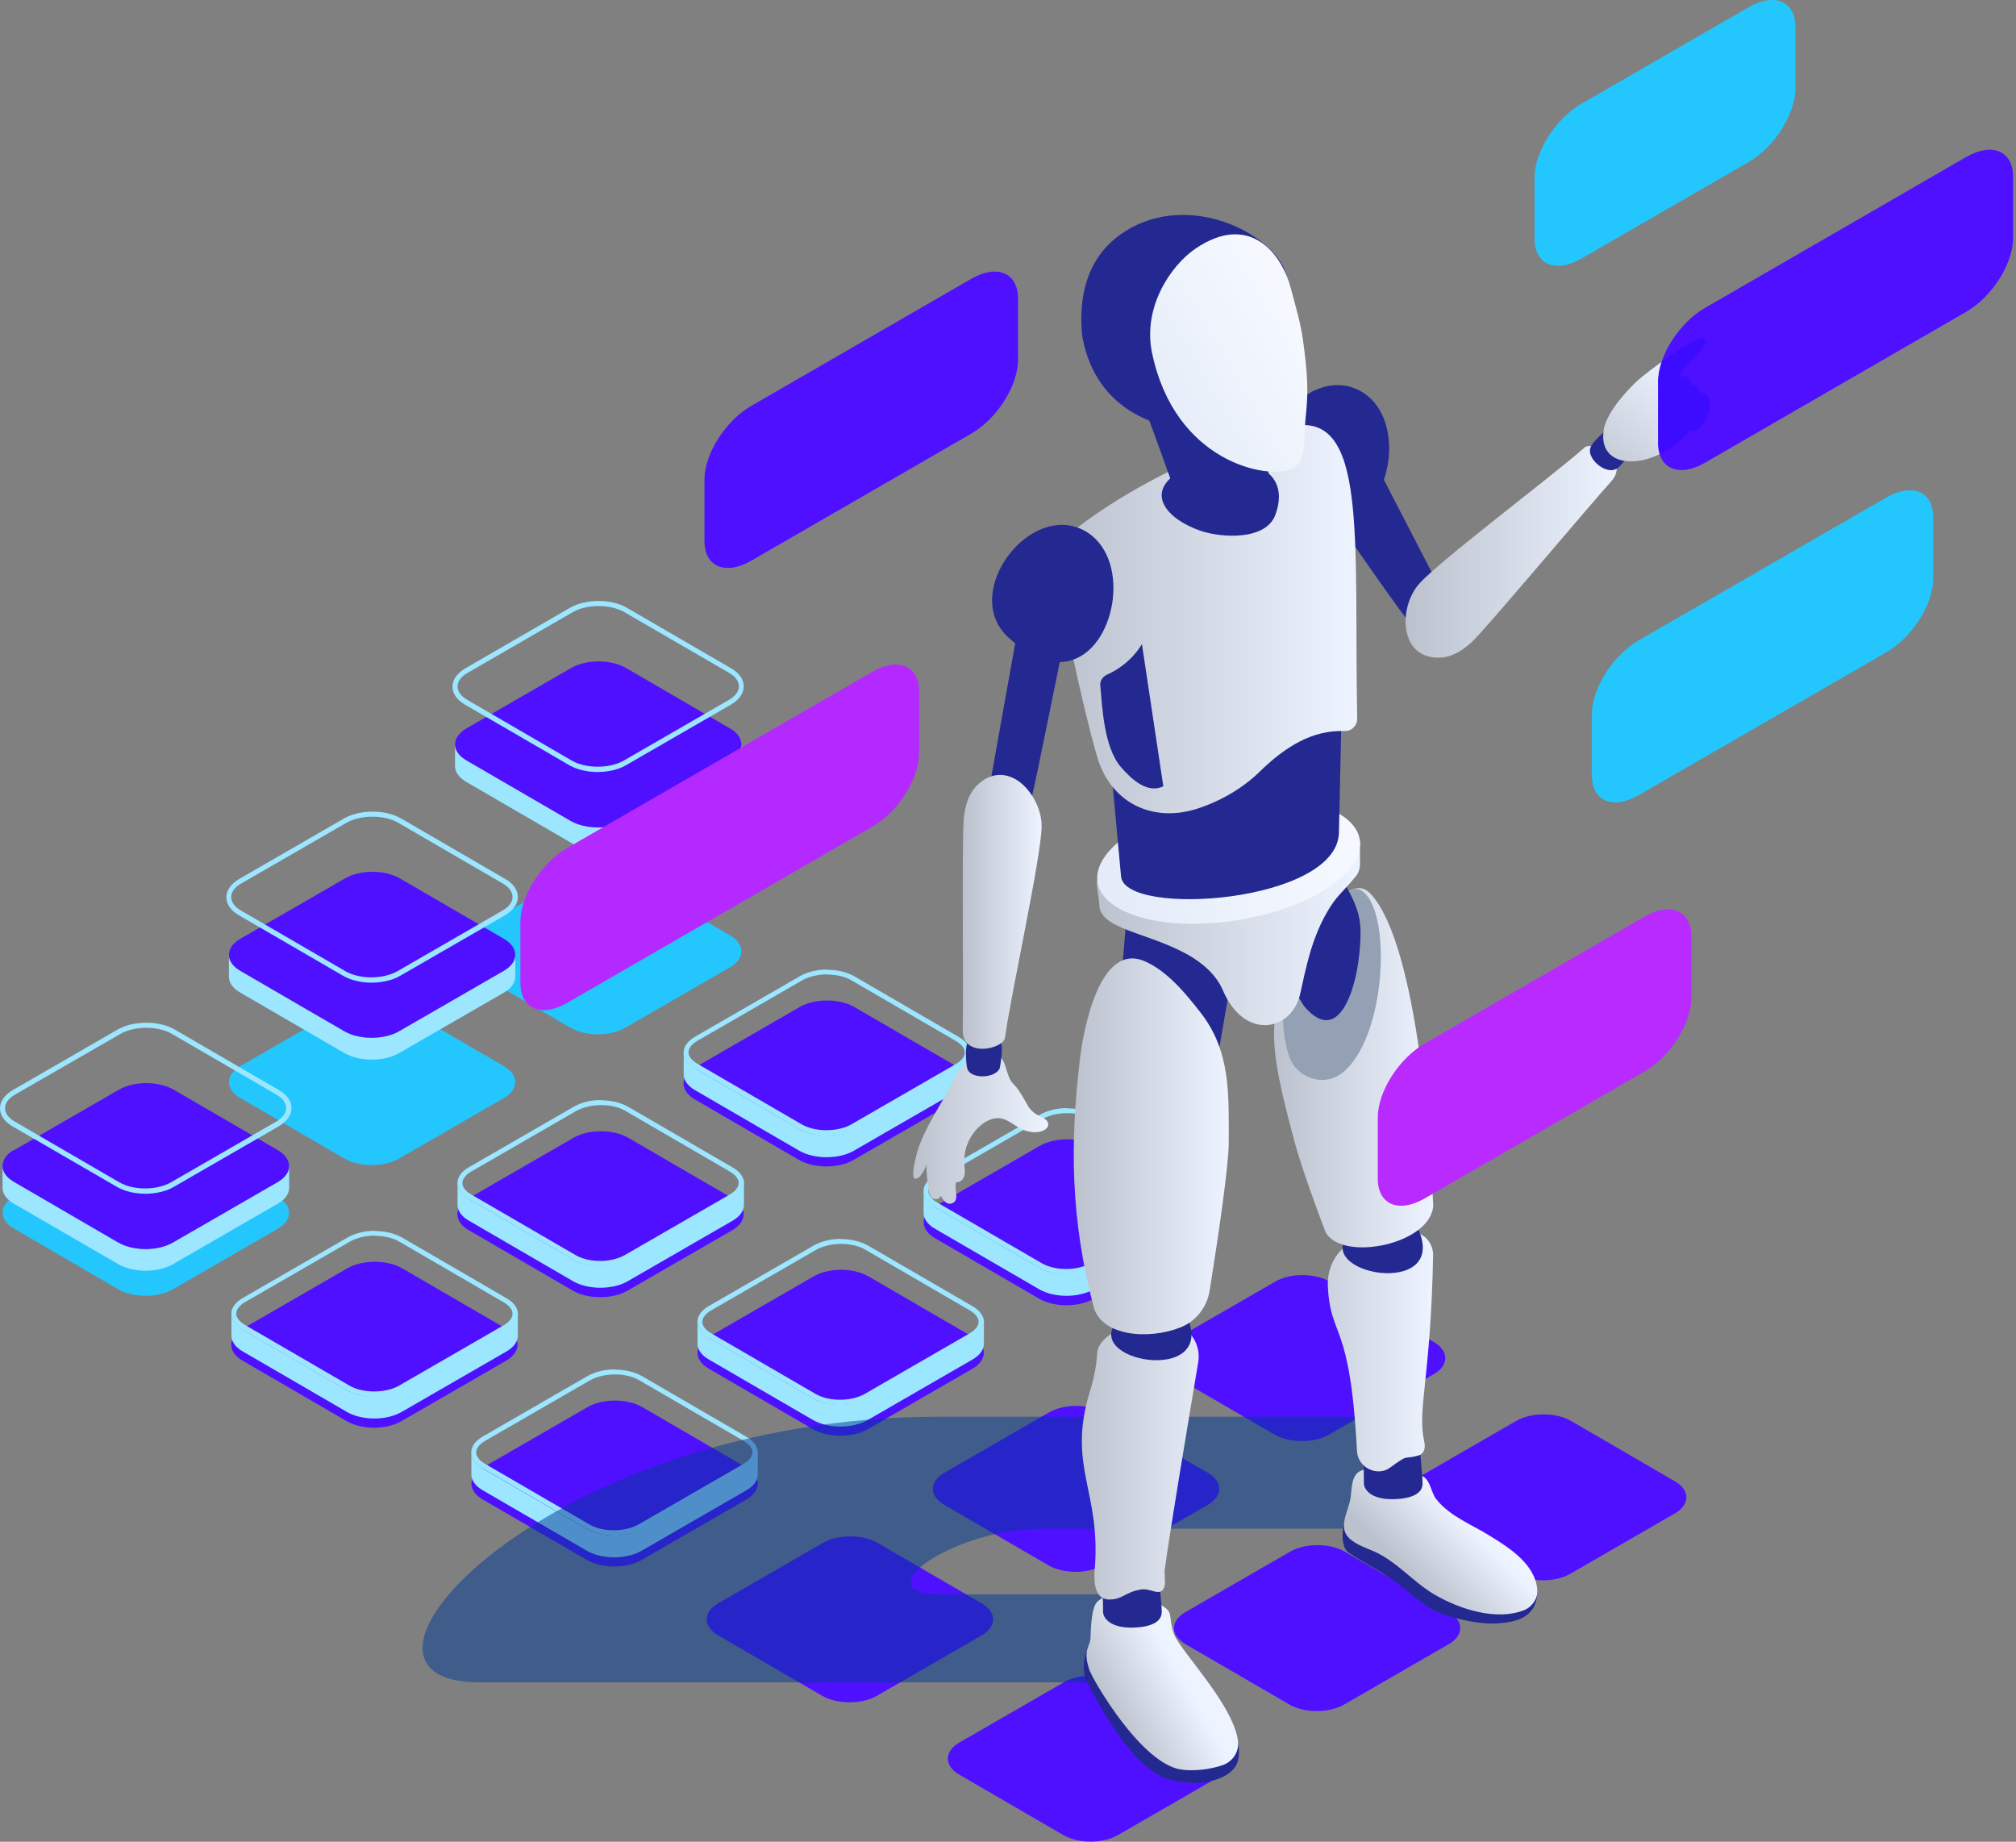 <svg width="520" height="475" viewBox="0 0 520 475" fill="none" xmlns="http://www.w3.org/2000/svg">
<rect x="0" y="0" width="520" height="475" fill="#808080" stroke="none"/>
<g clip-path="url(#clip0_112_9556)">
<path d="M179.198 275.341L206.256 259.727C210.172 257.471 216.462 257.471 220.378 259.727L247.257 275.341C251.114 277.597 251.114 281.278 247.257 283.534L220.2 299.148C216.284 301.404 209.994 301.404 206.078 299.148L179.198 283.534C175.341 281.278 175.341 277.597 179.198 275.341Z" fill="#4E10FF"/>
<g style="mix-blend-mode:screen">
<path d="M120.276 241.263L147.334 225.649C151.25 223.393 157.54 223.393 161.456 225.649L188.336 241.263C192.193 243.519 192.193 247.2 188.336 249.456L161.278 265.07C157.362 267.326 151.072 267.326 147.156 265.07L120.276 249.456C116.42 247.2 116.42 243.519 120.276 241.263Z" fill="#24C6FE"/>
</g>
<path d="M120.87 309.064L147.927 293.45C151.844 291.194 158.133 291.194 162.05 293.45L188.929 309.064C192.786 311.32 192.786 315.001 188.929 317.257L161.872 332.871C157.955 335.127 151.666 335.127 147.749 332.871L120.87 317.257C117.013 315.001 117.013 311.32 120.87 309.064Z" fill="#4E10FF"/>
<g style="mix-blend-mode:screen">
<path d="M61.948 274.986L89.006 259.372C92.922 257.116 99.212 257.116 103.128 259.372L130.007 274.986C133.864 277.242 133.864 280.923 130.007 283.179L102.95 298.793C99.034 301.049 92.744 301.049 88.828 298.793L61.948 283.179C58.091 280.923 58.091 277.242 61.948 274.986Z" fill="#24C6FE"/>
</g>
<path d="M62.541 342.724L89.599 327.11C93.515 324.854 99.805 324.854 103.721 327.11L130.601 342.724C134.458 344.98 134.458 348.661 130.601 350.917L103.543 366.531C99.627 368.787 93.337 368.787 89.421 366.531L62.541 350.917C58.684 348.661 58.684 344.98 62.541 342.724Z" fill="#4E10FF"/>
<g style="mix-blend-mode:screen">
<path d="M3.619 308.708L30.677 293.094C34.593 290.838 40.883 290.838 44.799 293.094L71.679 308.708C75.536 310.964 75.536 314.645 71.679 316.901L44.621 332.516C40.705 334.772 34.415 334.772 30.499 332.516L3.56 316.842C-0.297 314.586 -0.297 310.905 3.56 308.649L3.619 308.708Z" fill="#24C6FE"/>
</g>
<path d="M179.198 275.518L206.078 291.132C209.935 293.388 216.284 293.388 220.2 291.132L247.258 275.518C249.216 274.39 250.225 272.906 250.225 271.422V277.062C250.225 278.546 249.275 280.03 247.317 281.158L220.26 296.773C216.343 299.029 210.054 299.029 206.137 296.773L179.258 281.158C177.299 280.03 176.35 278.546 176.35 277.121V271.481C176.35 272.965 177.299 274.39 179.258 275.518H179.198Z" fill="#9CE6FF"/>
<path d="M213.376 251.357C215.809 251.357 218.064 251.891 219.725 252.901L246.605 268.515C248.029 269.346 248.86 270.414 248.86 271.424C248.86 272.492 248.029 273.561 246.605 274.392L219.547 290.006C217.886 290.956 215.572 291.49 213.139 291.49C210.706 291.49 208.451 290.956 206.731 289.947L179.851 274.333C178.427 273.502 177.596 272.433 177.596 271.424C177.596 270.355 178.427 269.286 179.851 268.455L206.909 252.841C208.629 251.891 210.884 251.298 213.317 251.298L213.376 251.357ZM213.376 250.051C210.825 250.051 208.273 250.644 206.315 251.772L179.257 267.387C175.341 269.643 175.341 273.324 179.257 275.58L206.137 291.194C208.095 292.322 210.647 292.915 213.198 292.915C215.75 292.915 218.301 292.322 220.259 291.253L247.317 275.639C251.233 273.383 251.233 269.702 247.317 267.446L220.437 251.832C218.479 250.704 215.928 250.11 213.376 250.11V250.051Z" fill="#9CE6FF"/>
<path d="M120.217 196.026L147.097 211.64C150.953 213.896 157.302 213.896 161.219 211.64L188.276 196.026C190.235 194.898 191.243 193.414 191.243 191.93V197.57C191.243 199.054 190.294 200.538 188.336 201.666L161.278 217.28C157.362 219.536 151.072 219.536 147.156 217.28L120.276 201.666C118.318 200.538 117.369 199.054 117.369 197.629V191.989C117.369 193.473 118.318 194.898 120.276 196.026H120.217Z" fill="#9CE6FF"/>
<path d="M120.276 187.892L147.334 172.278C151.25 170.022 157.54 170.022 161.456 172.278L188.336 187.892C192.192 190.148 192.192 193.829 188.336 196.085L161.278 211.699C157.362 213.955 151.072 213.955 147.156 211.699L120.276 196.085C116.419 193.829 116.419 190.148 120.276 187.892Z" fill="#4E10FF"/>
<path d="M120.87 309.178L147.749 324.793C151.606 327.049 157.955 327.049 161.872 324.793L188.929 309.178C190.887 308.05 191.896 306.566 191.896 305.082V310.722C191.896 312.206 190.947 313.691 188.989 314.819L161.931 330.433C158.015 332.689 151.725 332.689 147.809 330.433L120.929 314.819C118.971 313.691 118.021 312.206 118.021 310.781V305.141C118.021 306.626 118.971 308.05 120.929 309.178H120.87Z" fill="#9CE6FF"/>
<path d="M155.048 285.017C157.481 285.017 159.735 285.551 161.397 286.561L188.276 302.175C189.701 303.006 190.531 304.075 190.531 305.084C190.531 306.152 189.701 307.221 188.276 308.052L161.219 323.666C159.557 324.616 157.243 325.21 154.81 325.21C152.378 325.21 150.123 324.676 148.402 323.666L121.522 308.052C120.098 307.221 119.267 306.153 119.267 305.143C119.267 304.075 120.098 303.006 121.522 302.175L148.58 286.561C150.301 285.611 152.556 285.017 154.988 285.017H155.048ZM155.048 283.711C152.496 283.711 149.945 284.305 147.987 285.433L120.929 301.047C117.013 303.303 117.013 306.984 120.929 309.24L147.809 324.854C149.767 325.982 152.318 326.575 154.87 326.575C157.421 326.575 159.973 325.982 161.931 324.913L188.989 309.299C192.905 307.043 192.905 303.362 188.989 301.106L162.109 285.492C160.151 284.364 157.599 283.77 155.048 283.77V283.711Z" fill="#9CE6FF"/>
<path d="M61.889 250.346L88.768 265.961C92.625 268.217 98.974 268.217 102.891 265.961L129.948 250.346C131.906 249.218 132.915 247.734 132.915 246.25V251.89C132.915 253.374 131.966 254.859 130.008 255.987L102.95 271.601C99.034 273.857 92.744 273.857 88.828 271.601L61.948 255.987C59.99 254.859 59.041 253.374 59.041 251.949V246.309C59.041 247.794 59.99 249.218 61.948 250.346H61.889Z" fill="#9CE6FF"/>
<path d="M61.948 242.154L89.006 226.54C92.922 224.284 99.212 224.284 103.128 226.54L130.007 242.154C133.864 244.41 133.864 248.091 130.007 250.347L102.95 265.961C99.034 268.217 92.744 268.217 88.828 265.961L61.948 250.347C58.091 248.091 58.091 244.41 61.948 242.154Z" fill="#4E10FF"/>
<path d="M62.541 342.901L89.421 358.515C93.278 360.771 99.627 360.771 103.543 358.515L130.601 342.901C132.559 341.773 133.568 340.289 133.568 338.805V344.445C133.568 345.929 132.619 347.413 130.66 348.541L103.603 364.155C99.686 366.411 93.397 366.411 89.481 364.155L62.601 348.541C60.643 347.413 59.693 345.929 59.693 344.504V338.864C59.693 340.348 60.643 341.773 62.601 342.901H62.541Z" fill="#9CE6FF"/>
<path d="M96.72 318.74C99.152 318.74 101.407 319.274 103.069 320.283L129.948 335.897C131.372 336.729 132.203 337.797 132.203 338.806C132.203 339.875 131.372 340.944 129.948 341.775L102.891 357.389C101.229 358.339 98.915 358.873 96.482 358.873C94.049 358.873 91.795 358.339 90.074 357.33L63.194 341.716C61.77 340.884 60.939 339.816 60.939 338.806C60.939 337.738 61.77 336.669 63.194 335.838L90.252 320.224C91.973 319.274 94.227 318.68 96.66 318.68L96.72 318.74ZM96.72 317.434C94.168 317.434 91.617 318.027 89.659 319.155L62.601 334.769C58.684 337.025 58.684 340.706 62.601 342.962L89.48 358.576C91.439 359.704 93.99 360.298 96.542 360.298C99.093 360.298 101.645 359.704 103.603 358.636L130.66 343.022C134.577 340.766 134.577 337.085 130.66 334.829L103.781 319.215C101.823 318.087 99.271 317.493 96.72 317.493V317.434Z" fill="#9CE6FF"/>
<path d="M3.56 304.788L30.44 320.402C34.297 322.658 40.646 322.658 44.562 320.402L71.62 304.788C73.578 303.66 74.587 302.176 74.587 300.691V306.331C74.587 307.816 73.637 309.3 71.679 310.428L44.622 326.042C40.705 328.298 34.416 328.298 30.499 326.042L3.56 310.428C1.602 309.3 0.653 307.816 0.653 306.391V300.751C0.653 302.235 1.602 303.66 3.56 304.788Z" fill="#9CE6FF"/>
<path d="M3.619 296.654L30.677 281.04C34.593 278.784 40.883 278.784 44.799 281.04L71.679 296.654C75.536 298.91 75.536 302.591 71.679 304.847L44.621 320.461C40.705 322.717 34.415 322.717 30.499 320.461L3.56 304.787C-0.297 302.531 -0.297 298.85 3.56 296.594L3.619 296.654Z" fill="#4E10FF"/>
<path d="M241.146 311.142L268.203 295.528C272.12 293.272 278.409 293.272 282.326 295.528L309.205 311.142C313.062 313.398 313.062 317.079 309.205 319.335L282.148 334.949C278.231 337.205 271.942 337.205 268.025 334.949L241.146 319.335C237.289 317.079 237.289 313.398 241.146 311.142Z" fill="#4E10FF"/>
<path d="M182.817 344.802L209.875 329.188C213.791 326.932 220.081 326.932 223.997 329.188L250.877 344.802C254.734 347.058 254.734 350.739 250.877 352.995L223.819 368.609C219.903 370.865 213.613 370.865 209.697 368.609L182.817 352.995C178.961 350.739 178.961 347.058 182.817 344.802Z" fill="#4E10FF"/>
<path d="M124.489 378.525L151.547 362.911C155.463 360.655 161.753 360.655 165.669 362.911L192.549 378.525C196.406 380.781 196.406 384.462 192.549 386.718L165.491 402.332C161.575 404.588 155.285 404.588 151.369 402.332L124.489 386.718C120.632 384.462 120.632 380.781 124.489 378.525Z" fill="#4E10FF"/>
<path d="M301.848 346.169L328.905 330.555C332.822 328.299 339.111 328.299 343.028 330.555L369.907 346.169C373.764 348.425 373.764 352.106 369.907 354.362L342.85 369.976C338.933 372.232 332.644 372.232 328.727 369.976L301.848 354.362C297.991 352.106 297.991 348.425 301.848 346.169Z" fill="#4E10FF"/>
<path d="M243.519 379.892L270.577 364.278C274.493 362.022 280.783 362.022 284.699 364.278L311.579 379.892C315.436 382.148 315.436 385.829 311.579 388.085L284.521 403.699C280.605 405.955 274.315 405.955 270.399 403.699L243.519 388.085C239.662 385.829 239.662 382.148 243.519 379.892Z" fill="#4E10FF"/>
<path d="M185.191 413.552L212.249 397.938C216.165 395.682 222.455 395.682 226.371 397.938L253.251 413.552C257.108 415.808 257.108 419.489 253.251 421.745L226.193 437.359C222.277 439.615 215.987 439.615 212.071 437.359L185.191 421.745C181.334 419.489 181.334 415.808 185.191 413.552Z" fill="#4E10FF"/>
<path d="M364.033 382.087L391.091 366.473C395.007 364.217 401.297 364.217 405.213 366.473L432.092 382.087C435.949 384.343 435.949 388.024 432.092 390.28L405.035 405.894C401.119 408.15 394.829 408.15 390.913 405.894L364.033 390.28C360.176 388.024 360.176 384.343 364.033 382.087Z" fill="#4E10FF"/>
<path d="M305.705 415.81L332.762 400.196C336.679 397.94 342.968 397.94 346.885 400.196L373.764 415.81C377.621 418.066 377.621 421.747 373.764 424.003L346.707 439.617C342.79 441.873 336.501 441.873 332.584 439.617L305.705 424.003C301.848 421.747 301.848 418.066 305.705 415.81Z" fill="#4E10FF"/>
<path d="M247.376 449.47L274.434 433.856C278.35 431.6 284.64 431.6 288.556 433.856L315.436 449.47C319.293 451.726 319.293 455.407 315.436 457.663L288.378 473.277C284.462 475.533 278.172 475.533 274.256 473.277L247.376 457.663C243.519 455.407 243.519 451.726 247.376 449.47Z" fill="#4E10FF"/>
<path d="M241.086 311.257L267.966 326.871C271.823 329.127 278.172 329.127 282.088 326.871L309.146 311.257C311.104 310.129 312.113 308.644 312.113 307.16V312.8C312.113 314.284 311.164 315.769 309.205 316.897L282.148 332.511C278.231 334.767 271.942 334.767 268.025 332.511L241.146 316.897C239.188 315.769 238.238 314.284 238.238 312.86V307.22C238.238 308.704 239.188 310.129 241.146 311.257H241.086Z" fill="#9CE6FF"/>
<path d="M275.264 287.095C277.697 287.095 279.952 287.63 281.614 288.639L308.493 304.253C309.917 305.084 310.748 306.153 310.748 307.162C310.748 308.231 309.917 309.299 308.493 310.13L281.436 325.745C279.774 326.694 277.46 327.288 275.027 327.288C272.594 327.288 270.34 326.754 268.619 325.745L241.739 310.13C240.315 309.299 239.484 308.231 239.484 307.221C239.484 306.153 240.315 305.084 241.739 304.253L268.797 288.639C270.518 287.689 272.772 287.095 275.205 287.095H275.264ZM275.264 285.789C272.713 285.789 270.162 286.383 268.203 287.511L241.146 303.125C237.229 305.381 237.229 309.062 241.146 311.318L268.025 326.932C269.983 328.06 272.535 328.654 275.086 328.654C277.638 328.654 280.189 328.06 282.148 326.991L309.205 311.377C313.122 309.121 313.122 305.44 309.205 303.184L282.326 287.57C280.367 286.442 277.816 285.848 275.264 285.848V285.789Z" fill="#9CE6FF"/>
<path d="M182.758 344.979L209.638 360.593C213.495 362.849 219.844 362.849 223.76 360.593L250.818 344.979C252.776 343.851 253.785 342.367 253.785 340.883V346.523C253.785 348.007 252.835 349.491 250.877 350.619L223.82 366.233C219.903 368.49 213.614 368.49 209.697 366.233L182.818 350.619C180.86 349.491 179.91 348.007 179.91 346.582V340.942C179.91 342.426 180.86 343.851 182.818 344.979H182.758Z" fill="#9CE6FF"/>
<path d="M216.936 320.818C219.369 320.818 221.624 321.352 223.285 322.361L250.165 337.976C251.589 338.807 252.42 339.875 252.42 340.885C252.42 341.953 251.589 343.022 250.165 343.853L223.107 359.467C221.446 360.417 219.132 361.011 216.699 361.011C214.266 361.011 212.011 360.476 210.291 359.467L183.411 343.853C181.987 343.022 181.156 341.953 181.156 340.944C181.156 339.875 181.987 338.807 183.411 337.976L210.469 322.361C212.189 321.412 214.444 320.818 216.877 320.818H216.936ZM216.936 319.512C214.385 319.512 211.833 320.105 209.875 321.233L182.818 336.848C178.901 339.104 178.901 342.784 182.818 345.04L209.697 360.655C211.655 361.783 214.207 362.376 216.758 362.376C219.31 362.376 221.861 361.783 223.819 360.714L250.877 345.1C254.793 342.844 254.793 339.163 250.877 336.907L223.997 321.293C222.039 320.165 219.488 319.571 216.936 319.571V319.512Z" fill="#9CE6FF"/>
<path d="M124.43 378.706L151.309 394.32C155.166 396.576 161.515 396.576 165.432 394.32L192.489 378.706C194.447 377.578 195.456 376.094 195.456 374.609V380.249C195.456 381.734 194.507 383.218 192.549 384.346L165.491 399.96C161.575 402.216 155.285 402.216 151.369 399.96L124.489 384.346C122.531 383.218 121.582 381.734 121.582 380.309V374.669C121.582 376.153 122.531 377.578 124.489 378.706H124.43Z" fill="#9CE6FF"/>
<path d="M158.608 354.482C161.041 354.482 163.295 355.016 164.957 356.026L191.837 371.64C193.261 372.471 194.091 373.539 194.091 374.549C194.091 375.617 193.261 376.686 191.837 377.517L164.779 393.131C163.117 394.081 160.803 394.675 158.37 394.675C155.938 394.675 153.683 394.141 151.962 393.131L125.082 377.517C123.658 376.686 122.828 375.617 122.828 374.608C122.828 373.539 123.658 372.471 125.082 371.64L152.14 356.026C153.861 355.076 156.116 354.482 158.548 354.482H158.608ZM158.608 353.176C156.056 353.176 153.505 353.769 151.547 354.897L124.489 370.512C120.573 372.768 120.573 376.449 124.489 378.705L151.369 394.319C153.327 395.447 155.878 396.04 158.43 396.04C160.981 396.04 163.533 395.506 165.491 394.378L192.549 378.764C196.465 376.508 196.465 372.827 192.549 370.571L165.669 354.957C163.711 353.829 161.159 353.235 158.608 353.235V353.176Z" fill="#9CE6FF"/>
<path d="M154.158 199.111C151.487 199.111 148.817 198.518 146.8 197.33L119.92 181.716C117.843 180.529 116.716 178.866 116.716 177.085C116.716 175.304 117.903 173.642 119.979 172.395L146.978 156.781C151.072 154.406 157.718 154.406 161.753 156.781L188.632 172.395C190.709 173.583 191.837 175.245 191.837 177.026C191.837 178.807 190.65 180.469 188.573 181.716L161.515 197.33C159.498 198.518 156.828 199.111 154.098 199.111H154.158ZM154.395 156.306C151.962 156.306 149.529 156.84 147.69 157.909L120.632 173.523C118.971 174.473 118.021 175.72 118.021 177.026C118.021 178.332 118.911 179.579 120.573 180.529L147.452 196.143C151.131 198.28 157.184 198.28 160.922 196.143L187.98 180.529C189.641 179.579 190.59 178.332 190.59 177.026C190.59 175.72 189.7 174.473 188.039 173.523L161.1 157.909C159.26 156.84 156.828 156.306 154.395 156.306Z" fill="#9CE6FF"/>
<path d="M95.829 253.436C93.159 253.436 90.489 252.842 88.472 251.654L61.592 236.04C59.515 234.853 58.388 233.191 58.388 231.41C58.388 229.628 59.574 227.966 61.651 226.719L88.709 211.105C92.803 208.731 99.449 208.731 103.484 211.105L130.364 226.719C132.44 227.907 133.568 229.569 133.568 231.35C133.568 233.131 132.381 234.794 130.304 236.04L103.247 251.654C101.229 252.842 98.559 253.436 95.829 253.436ZM62.245 227.847C60.583 228.797 59.634 230.044 59.634 231.35C59.634 232.656 60.524 233.903 62.185 234.853L89.065 250.467C92.744 252.604 98.796 252.604 102.534 250.467L129.592 234.853C131.254 233.903 132.203 232.656 132.203 231.35C132.203 230.044 131.313 228.797 129.652 227.847L102.772 212.233C99.093 210.096 93.04 210.096 89.302 212.233L62.245 227.847Z" fill="#9CE6FF"/>
<path d="M37.501 307.877C34.831 307.877 32.161 307.283 30.143 306.096L3.204 290.482C1.127 289.294 0 287.632 0 285.851C0 284.07 1.187 282.408 3.264 281.161L30.321 265.547C34.416 263.172 41.061 263.172 45.096 265.547L71.976 281.161C74.053 282.348 75.18 284.011 75.18 285.792C75.18 287.573 73.993 289.235 71.916 290.482L44.859 306.096C42.841 307.283 40.171 307.877 37.501 307.877ZM37.738 265.072C35.306 265.072 32.873 265.606 31.033 266.675L3.916 282.289C2.255 283.239 1.305 284.485 1.305 285.792C1.305 287.098 2.195 288.344 3.857 289.294L30.737 304.908C34.416 307.046 40.468 307.046 44.147 304.908L71.204 289.294C72.866 288.344 73.815 287.098 73.815 285.792C73.815 284.485 72.925 283.239 71.264 282.289L44.384 266.675C42.545 265.606 40.112 265.072 37.679 265.072H37.738Z" fill="#9CE6FF"/>
</g>
<g style="mix-blend-mode:multiply" opacity="0.5">
<path d="M242.801 411.149C222.146 411.149 245.613 394.277 268.722 394.277H361.875L360.546 365.391H242.392C141.212 365.391 78.991 433.9 123.727 433.9H296.637L286.105 411.2H242.852L242.801 411.149Z" fill="#003893"/>
</g>
<path d="M486.583 168.223L422.674 205.085C416.028 208.92 410.608 206.67 410.608 199.973V184.174C410.608 177.528 416.028 168.99 422.674 165.155L486.583 128.293C493.229 124.459 498.648 126.708 498.648 133.406V149.204C498.648 155.85 493.229 164.388 486.583 168.223Z" fill="#24C6FE"/>
<path d="M250.522 111.844L193.771 144.616C187.125 148.451 181.706 146.201 181.706 139.504V123.705C181.706 117.059 187.125 108.521 193.771 104.686L250.522 71.914C257.168 68.08 262.588 70.329 262.588 77.027V92.825C262.588 99.471 257.168 108.01 250.522 111.844Z" fill="#4E10FF"/>
<path d="M225.03 213.196L146.295 258.647C139.649 262.482 134.229 260.232 134.229 253.535V237.736C134.229 231.09 139.649 222.552 146.295 218.717L225.03 173.266C231.677 169.431 237.096 171.681 237.096 178.378V194.177C237.096 200.823 231.677 209.361 225.03 213.196Z" fill="#B429FF"/>
<path d="M451.04 41.797L407.889 66.696C401.243 70.53 395.823 68.281 395.823 61.583V45.785C395.823 39.139 401.243 30.6 407.889 26.766L451.04 1.867C457.686 -1.967 463.106 0.282 463.106 6.98V22.778C463.106 29.424 457.686 37.963 451.04 41.797Z" fill="#24C6FE"/>
<path d="M280.482 425.415C279.255 428.074 279.306 431.704 280.227 433.493C285.646 444.026 293.571 456.961 301.955 459.057C309.42 460.948 316.987 459.159 318.981 455.018C320.412 452.001 319.083 446.633 317.396 444.792C315.197 442.338 309.062 440.753 305.074 436.101C300.882 431.142 294.338 428.534 289.174 424.751C286.873 423.064 280.687 424.751 280.431 425.415H280.482Z" fill="#242991"/>
<path d="M281.148 431.141C279.052 425.312 281.25 425.006 281.301 422.143C281.403 418.359 281.71 414.422 283.039 413.093C283.602 412.531 284.318 412.173 284.982 411.866C287.078 410.844 289.379 411.099 291.68 411.304C295.105 411.662 297.764 412.633 300.627 414.729C302.57 416.161 301.394 417.848 302.877 421.58C304.615 425.977 318.266 439.832 319.339 449.137C319.646 451.847 317.908 454.403 315.3 455.273C312.182 456.346 307.989 456.858 304.717 456.397C294.338 454.915 281.966 433.288 281.199 431.141H281.148Z" fill="url(#paint0_linear_112_9556)"/>
<path d="M350.729 111.699L373.123 155.003C372.765 158.685 368.266 162.315 364.125 161.19C363.409 160.985 346.435 136.905 340.811 127.906C338.459 124.174 350.678 111.699 350.678 111.699H350.729Z" fill="#242991"/>
<path d="M347.918 134.091C359.421 130.103 362.796 107.199 350.73 100.757C336.721 93.343 319.134 116.555 330.842 128.007C333.296 130.41 337.232 133.069 340.607 134.091C343.316 134.909 345.771 134.858 347.969 134.091H347.918Z" fill="#242991"/>
<path d="M346.691 393.304C346.18 394.429 345.822 399.082 347.867 400.462C352.213 403.376 354.36 404.143 359.268 407.518C362.591 409.818 367.602 414.675 371.538 416.107C375.475 417.538 381.713 418.97 385.905 418.714C391.478 418.408 396.028 417.027 396.539 411.096C396.846 407.518 393.932 404.859 393.574 404.603C390.711 402.507 379.361 401.74 373.481 398.775C367.244 395.656 360.955 392.793 354.973 389.419C352.315 387.936 346.793 392.589 346.64 393.304H346.691Z" fill="#242991"/>
<path d="M348.174 396.883C344.953 394.02 347.765 389.879 348.327 386.504C348.685 384.51 348.481 381.289 350.168 379.858C352.417 377.864 357.274 379.551 359.933 379.756C361.927 379.909 365.455 379.807 367.193 380.88C369.034 382.056 369.136 385.022 370.465 386.658C373.993 391.106 379.463 393.1 384.218 396.065C389.331 399.184 395.977 403.427 396.54 410.022C396.744 412.17 395.21 414.419 393.216 415.237C386.11 418.1 376.651 415.135 370.005 411.249C364.586 408.08 360.444 402.916 354.718 400.257C352.469 399.235 350.014 398.519 348.174 396.883Z" fill="url(#paint1_linear_112_9556)"/>
<path d="M365.966 369.071C365.966 371.73 366.938 380.575 366.938 382.62C366.938 386.147 361.774 386.659 359.064 386.659C353.645 386.659 351.906 384.205 351.804 382.722C351.804 382.262 351.651 372.292 351.702 371.832C352.366 367.077 355.587 369.071 360.547 369.071H365.966Z" fill="#242991"/>
<path d="M365.251 317.945C360.803 316.974 354.054 317.843 348.992 320.246C344.698 322.291 342.295 326.943 342.499 331.647C343.164 345.553 348.226 340.083 350.015 374.235C350.271 378.683 355.332 380.831 358.451 378.581C363.666 374.798 361.621 376.536 365.813 375.411C367.5 374.951 367.705 373.162 367.347 371.73C365.506 363.448 369.085 355.267 369.648 323.671C369.648 320.962 367.858 318.507 365.251 317.945Z" fill="url(#paint2_linear_112_9556)"/>
<path d="M365.813 316.871C363.921 312.729 357.173 316.615 352.827 316.513C351.037 316.513 349.964 316.104 348.532 317.484C336.977 328.63 374.095 335.276 365.762 316.871H365.813Z" fill="#242991"/>
<path d="M369.647 310.48C369.187 297.8 365.864 244.475 353.798 230.825C351.293 228.013 349.248 229.035 346.436 230.569C341.886 233.074 338.665 237.778 335.802 242.072C331.507 248.566 329.257 256.695 328.695 264.415C328.082 272.697 331.098 283.894 333.859 294.273C335.699 301.226 340.147 313.19 341.937 317.842C346.334 325.664 369.75 320.807 369.699 310.48H369.647Z" fill="url(#paint3_linear_112_9556)"/>
<path d="M350.73 229.445C345.77 227.093 334.011 246.316 332.222 251.48C330.586 256.133 330.228 265.847 332.529 272.493C334.471 278.117 341.476 280.418 346.179 276.737C357.836 267.636 359.217 233.535 350.73 229.445Z" fill="#94A0B4"/>
<path d="M324.042 240.029L336.312 259.406C345.719 270.807 350.781 253.475 350.934 240.949C351.037 233.178 348.02 229.906 335.903 209.711C330.637 212.983 323.991 237.831 324.042 240.029Z" fill="#242991"/>
<path d="M316.935 256.182L311.413 288.136C300.472 288.852 292.394 276.684 288.253 264.464L290.554 236.549C299.143 232.561 319.645 247.081 316.935 256.182Z" fill="#242991"/>
<path d="M350.781 217.02L282.987 227.091C282.732 228.728 283.55 231.693 283.55 233.329C283.652 239.617 295.565 240.333 305.994 246.008C309.931 248.156 313.612 251.223 315.402 255.364C321.026 268.555 333.245 265.948 335.392 256.234C336.824 249.689 338.255 242.327 342.192 235.425C344.646 231.079 346.436 230.006 349.708 226.018C350.424 225.149 350.781 224.024 350.781 222.899V217.02Z" fill="url(#paint4_linear_112_9556)"/>
<path d="M343.93 209.097C332.631 203.677 311.363 205.109 296.434 212.215C281.505 219.373 278.59 229.547 289.889 234.967C301.188 240.386 322.457 238.955 337.386 231.848C352.315 224.69 355.229 214.516 343.93 209.097Z" fill="url(#paint5_linear_112_9556)"/>
<path d="M346.179 177.348L345.361 214.772C344.901 232.82 290.503 236.603 289.173 226.174L286.003 191.868L346.179 177.348Z" fill="#242991"/>
<path d="M282.987 195.138C286.361 206.846 296.995 212.265 308.601 208.635C314.941 206.641 320.718 203.114 324.808 199.126C331.608 192.479 338.561 188.236 346.844 188.543C348.633 188.594 350.065 187.162 350.065 185.373C349.196 138.387 352.928 105.615 332.784 110.012C313.305 114.256 285.799 127.906 271.33 141.66C271.176 142.682 277.823 177.193 282.987 195.189V195.138Z" fill="url(#paint6_linear_112_9556)"/>
<path d="M298.683 402.2C298.683 404.859 299.654 413.704 299.654 415.749C299.654 419.276 294.491 419.788 291.781 419.788C286.361 419.788 284.623 417.333 284.521 415.851C284.521 415.391 284.368 405.421 284.419 404.961C285.083 400.206 288.304 402.2 293.264 402.2H298.683Z" fill="#242991"/>
<path d="M300.369 405.218C301.903 394.021 305.533 372.548 309.061 351.33C309.725 347.445 307.68 343.406 304.05 341.923C296.023 338.702 282.986 343.303 282.986 349.285C282.782 352.404 282.168 355.574 281.197 358.59C275.113 378.274 284.06 384.511 282.373 404.706C282.168 407.416 282.066 412.529 286.156 412.529C289.53 412.529 290.144 410.688 294.132 409.972C296.586 409.512 298.477 411.353 299.756 410.228C300.983 409.103 300.267 406.649 300.42 405.218H300.369Z" fill="url(#paint7_linear_112_9556)"/>
<path d="M306.146 339.316C304.255 335.175 297.506 339.06 293.16 338.958C291.371 338.958 290.297 338.549 288.866 339.929C277.311 351.075 314.429 357.722 306.095 339.316H306.146Z" fill="#242991"/>
<path d="M282.067 336.965C284.06 344.634 296.229 345.606 304.409 342.385C308.499 340.8 311.362 337.119 312.027 332.773C314.123 319.685 316.935 300.717 316.935 294.786C316.935 282.413 317.497 271.268 309.777 261.298C305.994 256.441 301.239 250.561 295.359 247.954C283.294 242.586 279.306 266.973 278.59 272.853C275.88 295.399 276.238 314.776 282.067 336.965Z" fill="url(#paint8_linear_112_9556)"/>
<path d="M306.659 120.441C305.279 121.055 304.103 121.668 303.183 122.333C295.871 127.343 300.78 133.836 309.676 136.904C314.891 138.693 326.445 139.511 328.95 132.814C334.268 118.345 315.504 116.709 306.71 120.441H306.659Z" fill="#242991"/>
<path d="M327.058 106.077L291.116 96.465C293.417 98.51 301.955 124.278 303.744 128.419C307.017 135.832 325.013 136.701 327.007 130.157C327.416 126.783 327.007 106.077 327.007 106.077H327.058Z" fill="#242991"/>
<path d="M331.965 71.516C329.971 61.393 308.805 49.583 291.882 58.684C283.804 63.029 277.771 71.312 279.1 86.394C283.088 110.322 307.015 111.855 311.003 110.168C314.377 108.737 337.078 98.051 331.914 71.516H331.965Z" fill="#242991"/>
<path d="M332.887 74.172C330.535 65.225 322.201 54.744 308.397 64.1C302.006 68.446 294.695 79.183 297.149 90.993C303.029 119.164 326.803 123.714 333.143 121.004C336.619 119.522 336.466 114.46 336.568 110.575C336.773 105.002 338.153 102.19 336.057 87.516C335.392 82.864 334.063 78.62 332.887 74.121V74.172Z" fill="url(#paint9_linear_112_9556)"/>
<path d="M363.255 164.462C364.329 167.427 366.783 169.575 370.924 169.626C374.708 169.677 378.031 167.274 380.485 164.718C385.598 159.4 408.758 131.792 415.609 124.123C420.568 118.601 410.854 113.54 408.707 115.431C400.271 122.896 371.435 144.523 366.067 150.555C362.948 154.032 361.619 160.065 363.255 164.411V164.462Z" fill="url(#paint10_linear_112_9556)"/>
<path d="M417.244 120.748C418.42 119.981 422.613 114.101 423.073 112.976C424.198 110.369 417.653 109.295 414.995 110.42C414.995 110.42 410.802 113.59 410.189 115.584C409.473 117.936 412.899 121.361 415.659 121.259C416.222 121.259 416.733 121.054 417.244 120.748Z" fill="#242991"/>
<path d="M268.57 288.037C267.24 287.474 265.962 286.605 265.195 285.276C263.661 282.617 262.69 280.828 261.514 279.703C259.213 277.505 259.98 273.67 257.168 271.83C255.89 270.96 254.152 271.216 252.72 271.83C248.017 273.67 246.534 277.607 244.284 281.697C241.268 287.27 237.28 292.996 236.053 299.285C235.797 300.461 235.491 301.79 235.542 303.017C235.593 304.397 236.564 304.193 237.28 303.375C237.945 302.659 238.456 301.739 238.763 300.87C238.916 300.512 238.916 300.205 238.916 299.949C239.018 302.659 239.274 307.925 240.245 308.845C240.961 309.561 242.495 309.408 242.648 308.385C243.211 309.459 244.08 310.686 245.256 310.43C247.812 309.868 245.972 306.851 246.636 304.857C247.608 305.062 248.477 304.193 248.732 303.272C248.988 302.352 248.784 301.33 248.732 300.358C248.221 293.201 254.101 287.679 258.191 288.446C259.929 288.753 261.31 290.031 262.895 290.9C268.467 293.967 273.069 289.98 268.57 288.088V288.037Z" fill="url(#paint11_linear_112_9556)"/>
<path d="M249.399 269.271C248.99 270.601 249.143 274.435 249.501 275.611C250.319 278.321 256.506 278.218 257.835 275.611C257.835 275.611 258.96 270.498 258.091 268.556C257.119 266.306 252.313 265.948 250.268 267.789C249.859 268.147 249.552 268.658 249.399 269.22V269.271Z" fill="#242991"/>
<path d="M263.202 158.43L254.562 206.642C256.147 209.965 261.669 211.806 265.145 209.352C265.759 208.943 271.945 177.347 274.144 166.917L263.202 158.43Z" fill="#242991"/>
<path d="M261.822 200.918C259.061 199.385 255.789 199.333 252.62 201.992C249.705 204.395 248.734 208.383 248.529 211.911C248.12 219.273 248.529 255.317 248.325 265.594C248.171 273.007 258.857 270.553 259.215 267.639C260.749 256.442 268.52 221.267 268.673 213.24C268.776 208.587 265.81 203.117 261.771 200.867L261.822 200.918Z" fill="url(#paint12_linear_112_9556)"/>
<path d="M276.8 170.138C288.304 166.15 291.678 143.246 279.612 136.804C265.603 129.39 248.016 152.602 259.724 164.054C262.178 166.457 266.115 169.116 269.489 170.138C272.199 170.956 274.653 170.905 276.851 170.138H276.8Z" fill="#242991"/>
<path d="M289.123 197.847C291.935 201.068 295.923 204.749 300.064 202.807L294.543 166.098C294.543 166.098 291.884 171.159 285.596 173.971C284.42 174.482 283.653 175.607 283.806 176.885C284.317 182.305 284.726 192.837 289.174 197.898L289.123 197.847Z" fill="#242991"/>
<path d="M431.715 98.87C431.715 98 435.651 93.603 437.185 92.019C438.77 90.382 440.917 88.184 439.435 87.213C437.85 86.139 424.455 96.211 422.154 98.358C413.514 106.692 413.616 111.242 413.616 111.242C411.98 123.257 431.306 121.007 438.821 106.641C439.384 105.516 440.815 104.8 440.713 103.573C440.253 99.79 431.766 102.806 431.715 98.87Z" fill="url(#paint13_linear_112_9556)"/>
<path d="M427.624 110.12C424.556 114.568 428.084 115.488 430.896 112.523C431.509 113.239 432.685 113.188 433.503 112.625C433.708 112.472 435.702 110.222 435.753 109.967C435.344 112.216 438.002 111.143 438.974 109.813C440.201 108.024 441.172 105.774 441.019 103.576C440.916 102.144 439.792 101.275 438.718 101.275C438.513 101.275 438.462 101.275 438.462 101.019C438.36 99.895 437.389 99.025 436.213 99.077C436.213 97.083 434.321 96.367 432.838 97.287C431.611 98.054 431.765 99.486 431.663 100.764C431.458 105.161 429.72 107.155 427.726 110.069L427.624 110.12Z" fill="url(#paint14_linear_112_9556)"/>
<path d="M507.177 80.41L439.741 119.369C433.095 123.203 427.675 120.954 427.675 114.256V98.458C427.675 91.812 433.095 83.273 439.741 79.439L507.177 40.481C513.824 36.646 519.243 38.896 519.243 45.593V61.391C519.243 68.038 513.824 76.576 507.177 80.41Z" fill="#4E10FF"/>
<g style="mix-blend-mode:screen">
<path d="M438.618 101.323C438.618 101.323 438.362 101.323 438.362 101.067C438.26 99.942 437.288 99.073 436.112 99.124C436.112 97.13 434.221 96.414 432.738 97.335C432.533 97.437 432.431 97.641 432.278 97.795C433.403 96.159 436.01 93.245 437.237 91.966C438.822 90.33 440.969 88.132 439.487 87.16C438.515 86.496 433.198 89.972 428.648 93.296C428.085 95.034 427.728 96.823 427.728 98.46V114.258C427.728 115.331 427.932 116.252 428.188 117.07C430.949 115.74 433.658 113.746 435.959 111.037C436.521 111.701 438.26 110.832 438.975 109.81C440.202 108.02 441.174 105.771 441.02 103.572C440.918 102.141 439.793 101.271 438.72 101.271L438.618 101.323Z" fill="#3D0CFF"/>
</g>
<path d="M424.198 276.336L367.447 309.108C360.801 312.943 355.381 310.693 355.381 303.996V288.198C355.381 281.551 360.801 273.013 367.447 269.179L424.198 236.406C430.844 232.572 436.264 234.821 436.264 241.519V257.317C436.264 263.964 430.844 272.502 424.198 276.336Z" fill="#B92AFF"/>
<defs>
<linearGradient id="paint0_linear_112_9556" x1="286.312" y1="441.468" x2="304.206" y2="431.243" gradientUnits="userSpaceOnUse">
<stop stop-color="#BBC2CD"/>
<stop offset="1" stop-color="#EEF4FF"/>
</linearGradient>
<linearGradient id="paint1_linear_112_9556" x1="363.41" y1="406.086" x2="377.469" y2="392.026" gradientUnits="userSpaceOnUse">
<stop stop-color="#BBC2CD"/>
<stop offset="1" stop-color="#EEF4FF"/>
</linearGradient>
<linearGradient id="paint2_linear_112_9556" x1="328.695" y1="348.519" x2="369.648" y2="348.519" gradientUnits="userSpaceOnUse">
<stop stop-color="#BBC2CD"/>
<stop offset="1" stop-color="#EEF4FF"/>
</linearGradient>
<linearGradient id="paint3_linear_112_9556" x1="328.593" y1="275.407" x2="369.699" y2="275.407" gradientUnits="userSpaceOnUse">
<stop stop-color="#BBC2CD"/>
<stop offset="1" stop-color="#EEF4FF"/>
</linearGradient>
<linearGradient id="paint4_linear_112_9556" x1="282.987" y1="240.691" x2="350.781" y2="240.691" gradientUnits="userSpaceOnUse">
<stop stop-color="#BBC2CD"/>
<stop offset="1" stop-color="#EEF4FF"/>
</linearGradient>
<linearGradient id="paint5_linear_112_9556" x1="288.151" y1="230.161" x2="344.339" y2="214.363" gradientUnits="userSpaceOnUse">
<stop stop-color="#E5ECF8"/>
<stop offset="1" stop-color="#F5F9FF"/>
</linearGradient>
<linearGradient id="paint6_linear_112_9556" x1="271.279" y1="159.656" x2="350.014" y2="159.656" gradientUnits="userSpaceOnUse">
<stop stop-color="#BBC2CD"/>
<stop offset="1" stop-color="#EEF4FF"/>
</linearGradient>
<linearGradient id="paint7_linear_112_9556" x1="277.004" y1="376.74" x2="316.423" y2="376.74" gradientUnits="userSpaceOnUse">
<stop stop-color="#BBC2CD"/>
<stop offset="1" stop-color="#EEF4FF"/>
</linearGradient>
<linearGradient id="paint8_linear_112_9556" x1="277.005" y1="295.655" x2="316.986" y2="295.655" gradientUnits="userSpaceOnUse">
<stop stop-color="#BBC2CD"/>
<stop offset="1" stop-color="#EEF4FF"/>
</linearGradient>
<linearGradient id="paint9_linear_112_9556" x1="296.485" y1="106.74" x2="334.574" y2="84.449" gradientUnits="userSpaceOnUse">
<stop stop-color="#E5ECF8"/>
<stop offset="1" stop-color="#F5F9FF"/>
</linearGradient>
<linearGradient id="paint10_linear_112_9556" x1="362.591" y1="142.375" x2="417.04" y2="142.375" gradientUnits="userSpaceOnUse">
<stop stop-color="#BBC2CD"/>
<stop offset="1" stop-color="#EEF4FF"/>
</linearGradient>
<linearGradient id="paint11_linear_112_9556" x1="235.491" y1="290.798" x2="270.359" y2="290.798" gradientUnits="userSpaceOnUse">
<stop stop-color="#BBC2CD"/>
<stop offset="1" stop-color="#EEF4FF"/>
</linearGradient>
<linearGradient id="paint12_linear_112_9556" x1="248.376" y1="235.224" x2="268.724" y2="235.224" gradientUnits="userSpaceOnUse">
<stop stop-color="#BBC2CD"/>
<stop offset="1" stop-color="#EEF4FF"/>
</linearGradient>
<linearGradient id="paint13_linear_112_9556" x1="411.622" y1="126.325" x2="435.242" y2="96.518" gradientUnits="userSpaceOnUse">
<stop stop-color="#BBC2CD"/>
<stop offset="1" stop-color="#EEF4FF"/>
</linearGradient>
<linearGradient id="paint14_linear_112_9556" x1="406.265" y1="119.233" x2="439.63" y2="101.827" gradientUnits="userSpaceOnUse">
<stop stop-color="#BBC2CD"/>
<stop offset="1" stop-color="#EEF4FF"/>
</linearGradient>
<clipPath id="clip0_112_9556">
<rect width="435" height="320" fill="white" transform="translate(0 155)"/>
</clipPath>
</defs>
</svg>
